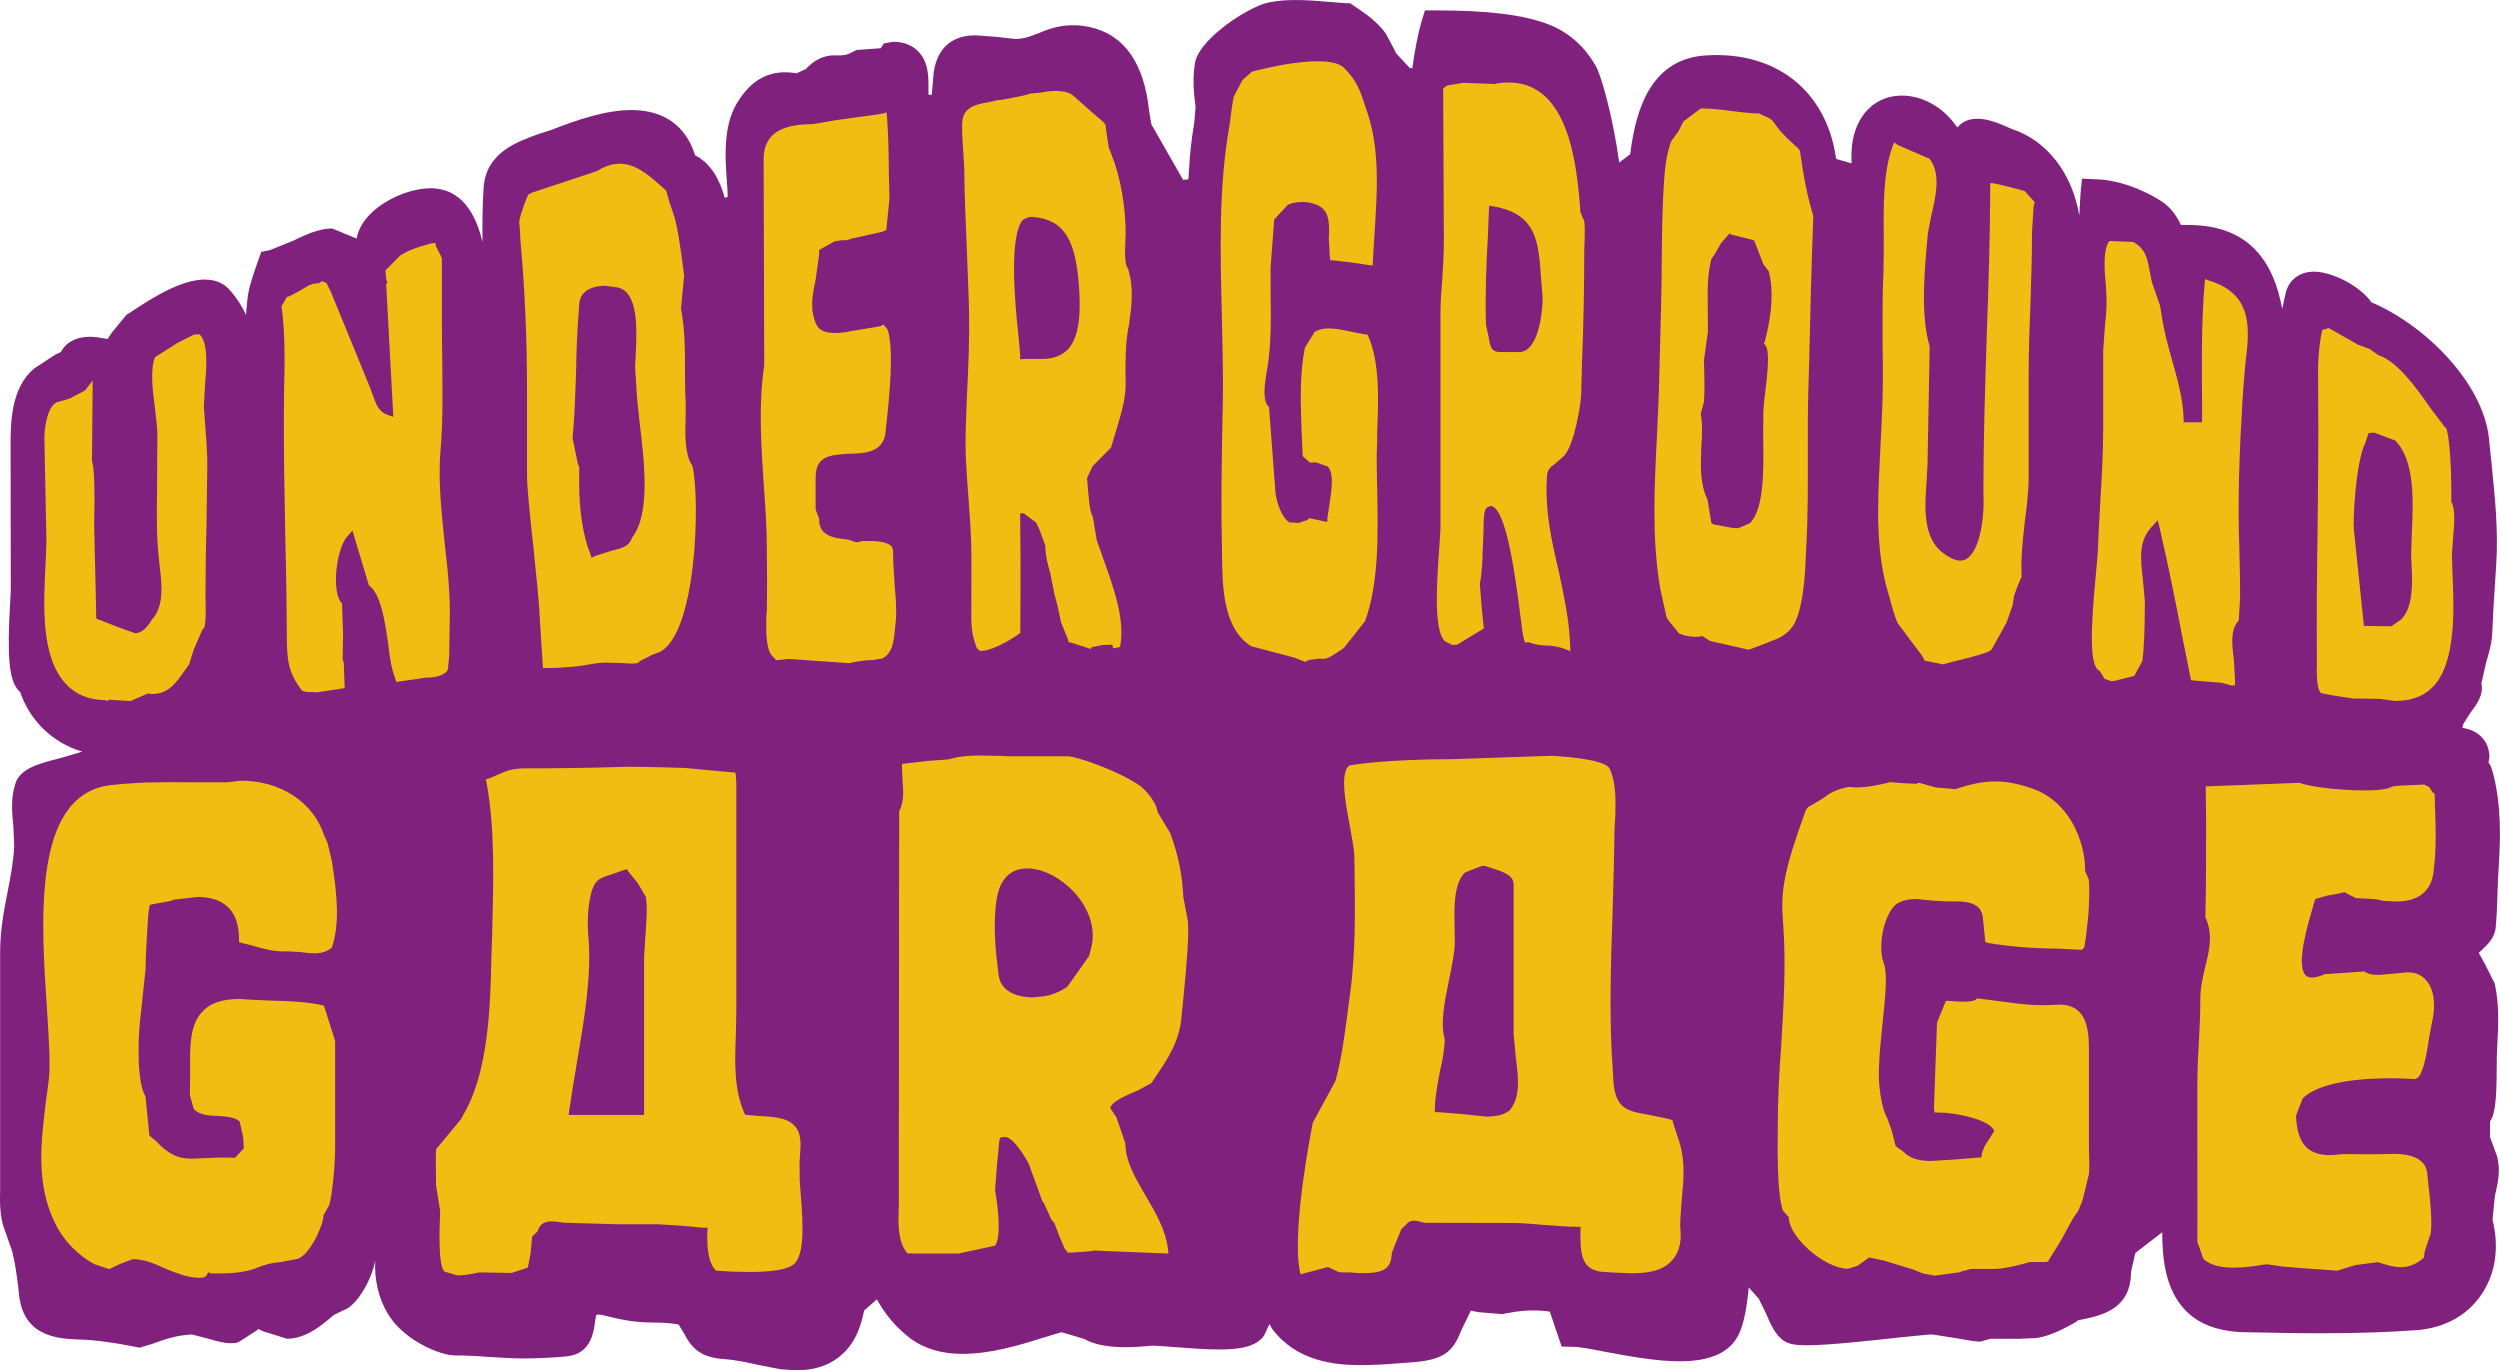 <svg width="800" height="438.48" version="1.1" viewBox="0 0 211.67 116.01" xmlns="http://www.w3.org/2000/svg">
 <g transform="translate(166.18 .355)">
  <g transform="matrix(8.272 0 0 -8.272 45.131 78.113)">
   <path d="m0 0c0.011 0.121 0.015 0.232 0.018 0.355 3e-3 0.097 7e-3 0.192 0.014 0.291 0.016 0.253 0.026 0.588-0.057 0.916l-0.025 0.08-0.024 0.042 9e-3 0.052c0 0.135-0.082 0.272-0.277 0.3l9e-3 0.038 0.075 0.119c0.061 0.08 0.136 0.18 0.111 0.297l0.049 0.219c0.029 0.092 0.06 0.201 0.063 0.318 6e-3 0.157 0.016 0.315 0.026 0.468l0.013 0.2c0.024 0.364-0.012 0.696-0.047 1.043l-0.026 0.258c-0.06 0.576-0.662 1.168-1.204 1.396-0.111 0.164-0.4 0.314-0.588 0.314-0.154 0-0.265-0.093-0.292-0.231l-0.033-0.151c-0.041 0.225-0.115 0.43-0.263 0.593-0.165 0.18-0.399 0.267-0.707 0.267h-0.067c-0.044 0.096-0.108 0.187-0.211 0.25-0.201 0.127-0.444 0.211-0.652 0.217l-0.149 7e-3 -0.015-0.148-0.01-0.174-2e-3 -0.056c-0.075 0.435-0.332 0.769-0.691 0.886l-0.055 0.024c-0.083 0.037-0.194 0.081-0.298 0.081-0.11 0-0.167-0.046-0.203-0.087l-1e-3 -2e-3 -0.052 0.067c-0.137 0.166-0.333 0.259-0.515 0.259-0.202 0-0.369-0.106-0.458-0.305-0.055-0.124-0.065-0.26-0.058-0.389l-0.156 0.045-5e-3 0.018c-0.102 0.678-0.608 1.084-1.32 1.043-0.551-0.028-0.726-0.514-0.785-1.012l-0.113-0.085c-0.066 0.483-0.19 0.91-0.241 0.99-0.045 0.079-0.188 0.314-0.49 0.427-0.255 0.096-0.618 0.14-1.138 0.14h-0.119l-0.034-0.109c-0.045-0.158-0.073-0.322-0.096-0.485l-0.03 7e-3 -4e-3 6e-3 -0.133 0.144-0.018 0.039-0.089 0.166c-0.093 0.123-0.209 0.202-0.284 0.252l-0.079 0.054h-0.045l-0.196 0.015c-0.234 0.022-0.483 0.031-0.651-0.024-0.242-0.088-0.649-0.377-0.693-0.593-0.03-0.163-0.015-0.315 4e-3 -0.46l-0.012-0.147-0.023-0.153c-0.021-0.149-0.03-0.295-0.039-0.442l-0.054-4e-3 -0.325 0.569-0.022 0.131c-0.05 0.492-0.254 0.785-0.606 0.863-0.223 0.049-0.393-4e-3 -0.522-0.061-0.081-0.03-0.145-0.06-0.244-0.06l-0.19 0.021-0.214 0.016c-0.317 0-0.41-0.217-0.431-0.395l-0.018-0.213h-0.034v0.028c1e-3 0.126 0.01 0.299-0.104 0.414-0.042 0.045-0.124 0.1-0.253 0.1l-0.1-0.017-0.031-0.049-0.248-0.018c-0.097-0.049-0.097-0.049-0.154-0.055l-0.108-1e-3c-0.132-0.015-0.209-0.089-0.259-0.14l-0.094-0.043c-0.244 0.043-0.431-0.043-0.575-0.252-0.188-0.259-0.156-0.617-0.132-0.927l3e-3 -0.085-0.03-0.011c-0.052 0.192-0.145 0.355-0.304 0.436-0.092 0.3-0.319 0.463-0.65 0.463-0.264 0-0.551-0.098-0.821-0.203l-0.116-0.037c-0.231-0.083-0.55-0.191-0.577-0.55-0.012-0.17-0.014-0.361-0.012-0.56-0.04 0.168-0.14 0.482-0.43 0.539-0.274 0.064-0.801-0.168-0.858-0.504l-0.251 0.103c-0.134 0-0.272-0.064-0.405-0.128l-0.23-0.093-0.091-0.019-0.057-0.163c-0.039-0.115-0.08-0.231-0.088-0.367l-7e-3 -0.071-3e-3 -0.045c-0.037 0.082-0.087 0.164-0.167 0.256-0.044 0.05-0.12 0.107-0.255 0.107-0.227 0-0.505-0.162-0.774-0.344l-0.027-0.016-0.146-0.177-0.048-0.071-0.071 0.012c-0.171 0.031-0.332-5e-3 -0.408-0.146l-0.06-0.028-0.212-0.14c-0.245-0.205-0.243-0.567-0.242-0.834l2e-3 -1.434-5e-3 -0.101c-0.035-0.596-0.013-0.823 0.087-0.93l0.014-0.012c0.1-0.297 0.336-0.522 0.635-0.611l-0.219-0.065c-0.224-0.056-0.418-0.106-0.466-0.265-0.048-0.15-0.033-0.298-0.02-0.432l9e-3 -0.204c-7e-3 -0.157-0.037-0.311-0.068-0.472-0.039-0.196-0.076-0.399-0.076-0.613v-2.458c-2e-3 -0.019-9e-3 -0.194 0.027-0.329l0.068-0.195 0.03-0.086c0.03-0.125 0.045-0.239 0.058-0.342l0.012-0.111c0.052-0.418 0.4-0.437 0.609-0.445l0.086-3e-3c0.246-0.019 0.491-0.072 0.492-0.072l0.048-8e-3 0.122 0.037c0.151 0.054 0.252 0.088 0.41 0.098l0.17-0.044c0.101-0.03 0.166-0.046 0.226-0.046l0.054 2e-3 0.032 0.012 0.158 0.101 0.043 0.03 0.045-0.022 0.245-0.077c0.18 0 0.327 0.116 0.418 0.191l0.062 0.052 0.103 0.051c0.101 0.025 0.271 0.256 0.322 0.506 0 0-0.038-0.371 0.206-0.65 0.171-0.194 0.465-0.321 0.613-0.321 0.101 0 0.211-5e-3 0.322-0.014 0.124-7e-3 0.251-0.017 0.375-0.017 0.129 0 0.385 0.01 0.484 0.028 0.208 0.042 0.236 0.247 0.248 0.341l0.012 0.072c0.031 0.039 0.23-0.073 0.574-0.073 0.138 0 0.229-0.012 0.271-0.021l0.054-0.089c0.061-0.112 0.136-0.248 0.409-0.264 0.107-8e-3 0.214-0.029 0.329-0.055l0.253-0.05 0.159-0.01c0.223 0 0.399 0.072 0.525 0.221 0.09 0.102 0.139 0.24 0.169 0.39l0.131 0.115c0.079-0.145 0.189-0.282 0.346-0.403 0.141-0.102 0.317-0.155 0.531-0.155 0.283 0 0.573 0.086 0.806 0.16l0.207 0.062 0.229-0.068c0.167-0.094 0.419-0.097 0.65-0.074l0.047 4e-3c0.061 0 0.15-9e-3 0.251-0.016 0.139-0.011 0.298-0.023 0.435-0.023 0.188 0 0.377 0.019 0.462 0.144l0.053 0.116 0.033-0.055c0.25-0.326 0.634-0.365 0.9-0.365 0.123 0 0.249 7e-3 0.37 0.017l0.135 0.01c0.345 0.023 0.44 0.105 0.527 0.331l0.098 0.2 0.075-0.016 0.246-0.02c0.179 0.036 0.308 0.05 0.486 0.026l0.122-0.358 0.118-3e-3c0.07 0 0.206-0.027 0.349-0.055 0.223-0.041 0.502-0.093 0.742-0.093 0.315 0 0.519 0.093 0.606 0.281 0.048 0.1 0.081 0.268 0.1 0.475l0.103-0.116 0.068-0.139c0.052-0.12 0.101-0.236 0.194-0.295 0.046-0.029 0.11-0.042 0.227-0.042 0.237 0 0.671 0.05 0.987 0.084 0.139 0.013 0.247 0.025 0.299 0.027l0.235-0.037c0.125-0.021 0.204-0.037 0.255-0.037l0.104 0.029h0.291l0.184 8e-3c0.164 0.027 0.308 0.114 0.395 0.16l0.032 0.024 0.037 6e-3c0.201 0.042 0.502 0.105 0.502 0.49l0.044 0.191 0.275 0.212c0-0.29 0.039-0.587 0.229-0.79 0.137-0.15 0.345-0.227 0.611-0.233 0.255-5e-3 0.517-0.011 0.78-0.011 0.374 0 0.694 0.011 0.985 0.032 0.271 0.021 0.503 0.14 0.648 0.345 0.155 0.214 0.201 0.489 0.128 0.785l0.024 0.245c0.028 0.122 0.064 0.258 0.02 0.411l-0.07 0.19v0.16c0.066 0.093 0.068 0.305 0.07 0.67l4e-3 0.099c0.011 0.207 0.023 0.424-0.026 0.643l-0.105 0.209-0.058 0.105 0.032 0.03c0.056 0.054 0.133 0.121 0.142 0.236" fill="#81217e"/>
  </g>
  <g transform="matrix(8.272 0 0 -8.272 -55.649 55.689)">
   <path d="m0 0-0.115 0.045-0.438 0.115c-0.293 0.18-0.297 0.615-0.301 0.932l-1e-3 0.118c-0.011 0.425-1e-3 0.854 5e-3 1.27l4e-3 0.157c6e-3 0.297-4e-3 0.611-0.01 0.917-0.016 0.643-0.033 1.311 0.077 1.929l9e-3 0.062c0.024 0.196 0.034 0.238 0.041 0.252l0.085 0.16 0.096 0.085c0.077 0.022 0.774 0.201 0.942 0.04 0.132-0.132 0.169-0.242 0.213-0.38l0.028-0.081c0.128-0.389 0.099-0.807 0.073-1.22-6e-3 -0.102-0.014-0.204-0.018-0.299l-1e-3 -0.043-0.044 3e-3 -0.109 0.018-0.249 0.031h-0.032l-5e-3 0.031-0.011 0.192c7e-3 0.13 9e-3 0.261-0.081 0.322-0.082 0.057-0.227 0.071-0.337 0.025l-0.141-0.152-0.037-0.491v-0.235c3e-3 -0.262 0.01-0.535-0.034-0.801l-9e-3 -0.047c-0.015-0.108-0.046-0.285 0.027-0.346l0.066-0.877c0.011-0.095 0.061-0.254 0.143-0.304l0.098-4e-3 0.087 0.03 0.017 0.018 0.185-0.039 2e-3 0.045 0.019 0.124c0.019 0.134 0.054 0.317-0.014 0.398l-0.121 0.043-0.064-2e-3 -0.073 0.066-0.011 0.242c-0.01 0.288-0.023 0.583 0.033 0.867l0.099 0.161c0.099 0.064 0.245 0.031 0.372 4e-3l0.142-0.028h0.024l0.012-0.019c0.12-0.273 0.104-0.664 0.091-0.974v-0.11c-9e-3 -0.148-4e-3 -0.309 0-0.48 8e-3 -0.45 0.021-0.956-0.124-1.352l-0.217-0.275c-0.109-0.073-0.162-0.11-0.201-0.11h-0.066l-0.097-0.013z" fill="#f2bd12"/>
  </g>
  <g transform="matrix(8.272 0 0 -8.272 -94.335 55.786)">
   <path d="m0 0h-6e-3l-0.612 0.043-0.103-0.012h-0.021l-0.046 0.051c-0.058 0.072-0.057 0.252-0.053 0.408l5e-3 0.055c3e-3 0.189 3e-3 0.373 0 0.559v0.072c0 0.209-0.016 0.422-0.031 0.639-0.027 0.406-0.057 0.832 4e-3 1.231l-6e-3 2.106c-1e-3 0.108 0.028 0.186 0.085 0.245 0.101 0.103 0.279 0.119 0.417 0.119l0.246 0.043c0.167 0.023 0.435 0.058 0.463 0.064l0.046 0.014 6e-3 -0.046c0.013-0.188 0.017-0.373 0.018-0.561l6e-3 -0.249v-0.035l-0.032-0.314-0.05-0.02h-3e-3l-0.306-0.068-0.051-0.016h-0.052l-0.069-0.012-0.156-0.087v-0.047l-0.038-0.27c-0.037-0.162-0.056-0.305 0.01-0.447 0.063-0.145 0.366-0.064 0.366-0.064h9e-3l0.282 0.048 0.03 0.016 0.043-0.053c0.064-0.207 0.02-0.672-0.019-1.012l-5e-3 -0.056c-0.035-0.193-0.217-0.197-0.373-0.201-0.211-0.012-0.341-0.03-0.341-0.247v-0.324l0.024-0.063 0.012-0.036c0-0.073 0.021-0.173 0.214-0.198l0.081-0.011 0.086-0.028 0.068 0.014h0.058c0.167 0 0.249-0.033 0.249-0.1l4e-3 -0.14 0.013-0.214c0.012-0.131 0.023-0.265 0.01-0.382l-5e-3 -0.049c-0.015-0.158-0.028-0.26-0.131-0.318l-0.103-0.016c-0.056 0-0.138-9e-3 -0.237-0.031z" fill="#f2bd12"/>
  </g>
  <g transform="matrix(8.272 0 0 -8.272 -1.665 55.891)">
   <path d="m0 0-0.188 0.037-0.024 0.048-0.137 0.182-0.111 0.148c-0.019 0.033-0.041 0.101-0.07 0.203l-0.019 0.071c-0.143 0.447-0.122 0.923-0.099 1.39l0.019 0.395c0.015 0.265 0.015 0.539 0.01 0.802 0 0.252-3e-3 0.5 9e-3 0.749 3e-3 0.107 3e-3 0.221 3e-3 0.343-3e-3 0.313-7e-3 0.668 0.088 0.926l0.018 0.048 0.041-0.028 0.285-0.124 0.032-0.011c0.124-0.143 0.07-0.391 0.022-0.588l-0.035-0.181-3e-3 -0.04c-0.032-0.353-0.073-0.792 0.022-1.117l-0.022-1.201-0.01-0.183c-0.019-0.26-0.037-0.559 0.154-0.718 0.127-0.099 0.219-0.119 0.29-0.043 0.113 0.117 0.147 0.426 0.139 0.604l-1e-3 0.068c0 0.536 0.018 1.08 0.035 1.611 0.018 0.489 0.033 0.993 0.035 1.493v0.043l0.047-6e-3 0.159-0.037 0.146-0.039 0.103-0.114-0.012-0.05-0.016-0.271c1e-3 -0.244-9e-3 -0.489-0.016-0.739-0.01-0.242-0.018-0.49-0.018-0.736v-1.02c0-0.158-0.021-0.314-0.041-0.467-0.019-0.18-0.041-0.365-0.031-0.551l-0.045-0.105-0.033-0.093-0.014-0.096-0.013-0.036-0.05-0.14-0.15-0.272c-0.018-0.021-0.037-0.041-0.413-0.131z" fill="#f2bd12"/>
  </g>
  <g transform="matrix(8.272 0 0 -8.272 -38.339 29.452)">
   <path d="m0 0h0.094c0.197 0 0.241 0.403 0.241 0.557l-0.016 0.201c-0.026 0.368-0.043 0.656-0.486 0.733l-0.046 7e-3 -0.013-0.321c-0.018-0.317-0.024-0.559-0.022-0.786l4e-3 -0.121 0.027-0.117c0.016-0.105 0.025-0.153 0.126-0.153zm0.619-3.063s-0.114 0.059-0.239 0.059c-0.101 0-0.192 0.035-0.192 0.035l-0.033-4e-3 -0.011 0.032c-0.011 0.038-0.023 0.125-0.043 0.289-0.041 0.323-0.139 1.076-0.299 1.076l-0.035-0.013c-0.034-0.024-0.035-0.104-0.037-0.205v-0.04l-9e-3 -0.193c-2e-3 -0.112-5e-3 -0.221-0.029-0.346l0.018-0.23 0.023-0.226-0.273-0.166-0.051-2e-3 -0.076 0.038c-0.109 0.113-0.087 0.543-0.055 0.971l0.011 0.176v2.191c0 0.127 9e-3 0.252 0.019 0.377 8e-3 0.129 0.016 0.251 0.016 0.381l-7e-3 1.561 0.04 0.031 0.062 0.01 0.105 0.017 0.151-6e-3 0.182-6e-3 1e-3 4e-3 0.029 5e-3c0.718 0.095 0.799-0.837 0.835-1.323l0.039-0.09c7e-3 -0.051 7e-3 -0.126 1e-3 -0.258l-1e-3 -0.032c0-0.377-7e-3 -0.753-0.022-1.13l-0.01-0.36c-5e-3 -0.105-0.068-0.505-0.175-0.622l-0.094-0.083c-0.06-0.042-0.085-0.062-0.083-0.187l-2e-3 -0.032c-8e-3 -0.286 0.053-0.579 0.12-0.858 0.05-0.235 0.105-0.478 0.119-0.723z" fill="#f2bd12"/>
  </g>
  <g transform="matrix(8.272 0 0 -8.272 -79.027 18.005)">
   <path d="m0 0-0.065-0.028c-0.15-0.17-0.079-0.895-0.045-1.205l0.016-0.18v-0.045l0.042 4e-3h0.188c0.113 0 0.2 0.037 0.261 0.1 0.129 0.144 0.126 0.417 0.111 0.643-0.033 0.438-0.128 0.702-0.507 0.711zm-0.507-4.442-0.031 0.029c-0.059 0.15-0.057 0.26-0.056 0.383l1e-3 0.56c0 0.196-0.016 0.395-0.029 0.584-0.019 0.233-0.037 0.476-0.029 0.713 3e-3 0.119 9e-3 0.24 0.013 0.359 0.014 0.277 0.026 0.563 0.021 0.843-5e-3 0.223-0.017 0.446-0.024 0.667-0.01 0.265-0.024 0.53-0.025 0.793l-0.012 0.203c-6e-3 0.09-0.014 0.183-9e-3 0.274 7e-3 0.162 0.151 0.187 0.263 0.207l0.097 0.021 0.044 4e-3 0.218 0.043 0.082 0.022 0.101 9e-3c0.114 0.023 0.242 0.03 0.322-0.023l0.215-0.19 0.102-0.087 0.022-0.028 0.012-0.094 0.021-0.136 0.029-0.076c0.094-0.237 0.145-0.534 0.145-0.821l-2e-3 -0.031c-0.01-0.2-3e-3 -0.283 0.027-0.318 0.061-0.201 0.035-0.391 8e-3 -0.578l-8e-3 -0.039c-0.027-0.159-0.027-0.315-0.027-0.468l2e-3 -0.088c0-0.156-0.044-0.302-0.088-0.45l-0.062-0.206-0.189-0.191-0.056-0.12c0.016-0.214 0.027-0.356 0.059-0.395l0.018-0.111 0.022-0.132 0.085-0.24c0.093-0.264 0.198-0.558 0.158-0.826l-5e-3 -0.027-0.069-0.013-0.01 0.037-0.099-3e-3 -0.108-0.021-0.019-0.02-0.024 0.01-0.173 0.056-0.024 4e-3 -5e-3 0.024-0.073 0.18-0.037 0.175-0.029 0.106-0.043 0.217c-0.026 0.091-0.051 0.183-0.051 0.285l-0.024 0.066-0.043 0.115-0.029 0.057-0.125 0.094h-0.037v-0.041c4e-3 -0.271 4e-3 -0.545 3e-3 -0.817l-2e-3 -0.365-0.017-0.015c-0.023-0.015-0.241-0.165-0.378-0.17z" fill="#f2bd12"/>
  </g>
  <g transform="matrix(8.272 0 0 -8.272 -21.278 43.944)">
   <path d="m0 0 0.024-0.012 0.187-0.035 0.063-4e-3 0.12 0.051c0.149 0.148 0.139 0.56 0.137 0.834 0 0.095-4e-3 0.178 1e-3 0.227-5e-3 0.08 6e-3 0.18 0.021 0.296 0.02 0.17 0.047 0.404 0 0.465l-0.015 0.016 8e-3 0.02c0.075 0.281 0.092 0.525 0.04 0.723l-0.054 0.07-0.095 0.245-0.242 0.061v0.015l-8e-3 -0.015-2e-3 9e-3 -0.088-0.101-0.061-0.107-0.036-0.052c-0.027-0.105-0.041-0.228-0.038-0.388l2e-3 -0.361-0.041-0.293 2e-3 -0.047c5e-3 -0.183 5e-3 -0.308-2e-3 -0.376l-0.033-0.122c0.02-0.096 0.015-0.223 6e-3 -0.346-6e-3 -0.182-0.015-0.371 0.063-0.527zm-0.014-1.205-0.081 0.052c-0.015-0.013-0.142-0.019-0.237 0.026l-0.102 0.125-0.025 0.038-0.023 0.106-0.042 0.19c-0.088 0.512-0.059 1.045-0.034 1.556 8e-3 0.194 0.02 0.386 0.023 0.573l0.011 0.42c6e-3 0.247 0.015 0.498 0.015 0.749 3e-3 0.294 4e-3 0.602 0.027 0.907 0.01 0.155 0.034 0.272 0.071 0.374l0.07 0.095 0.056 0.108 0.176 0.132h2e-3c0.107 0 0.211-0.013 0.312-0.027 0.094-0.01 0.185-0.024 0.28-0.024l0.103-0.047 0.033-0.023 0.081-0.107 0.08-0.084 0.101-0.093 0.023-0.028c0.035-0.256 0.076-0.469 0.137-0.667-0.019-0.503-0.032-0.991-0.042-1.474l-0.01-0.344c-5e-3 -0.201-5e-3 -0.41-4e-3 -0.615 0-0.318 2e-3 -0.649-0.017-0.969l-3e-3 -0.072c-7e-3 -0.17-0.022-0.483-0.104-0.67-0.063-0.14-0.179-0.182-0.249-0.207l-0.037-0.016-0.195-0.074-0.396 0.09" fill="#f2bd12"/>
  </g>
  <g transform="matrix(8.272 0 0 -8.272 23.03 57.676)">
   <path d="m0 0h-0.037l-0.096 0.027-0.314 0.026-0.081 0.402c-0.074 0.383-0.152 0.778-0.243 1.167l-0.017 0.07-0.049-0.055c-0.153-0.151-0.127-0.342-0.104-0.543l0.021-0.23c0-0.29-9e-3 -0.493-0.025-0.613l-0.083-0.153-0.194-0.049-0.038-7e-3 -0.071 0.025-0.053 0.083c-0.105 0.045-0.093 0.42-0.032 1.044l0.016 0.191c5e-3 0.172 0.016 0.342 0.025 0.514 0.016 0.251 0.029 0.507 0.029 0.763v0.768l0.018 0.255c9e-3 0.089 0.019 0.186 0.016 0.284l-7e-3 0.129c-7e-3 0.076-0.04 0.357 0.036 0.451l0.244-0.01c0.129-0.07 0.147-0.18 0.166-0.286l0.025-0.124 0.083-0.239 0.018-0.107c0.02-0.144 0.062-0.295 0.101-0.438 0.056-0.197 0.116-0.402 0.123-0.612v-0.04h0.189v0.191c-3e-3 0.401-9e-3 0.817 0.026 1.226l4e-3 0.049 0.047-0.017c0.451-0.14 0.409-0.501 0.366-0.848l-0.02-0.231-0.01-0.151c-0.029-0.493-0.051-1.006-0.032-1.504l3e-3 -0.141c5e-3 -0.124 5e-3 -0.246 5e-3 -0.37l-0.014-0.233c-0.087-0.086-0.07-0.245-0.05-0.398l0.013-0.231z" fill="#f2bd12"/>
  </g>
  <g transform="matrix(8.272 0 0 -8.272 -140.06 58.225)">
   <path d="m0 0h-0.023l-0.042 0.012c-0.147 0.187-0.156 0.328-0.157 0.563v0.066c-2e-3 0.307-7e-3 0.616-0.015 0.929-8e-3 0.422-0.017 0.846-0.015 1.272l2e-3 0.232c7e-3 0.276 0.011 0.555-0.02 0.83l-7e-3 0.041 0.056 0.098c0.022 2e-3 0.063 0.023 0.226 0.119l0.042 0.015 0.065 8e-3 0.025 0.02 0.047-0.02 0.045-0.091 0.4-0.976 0.026-0.071c0.034-0.099 0.064-0.184 0.16-0.213l0.053-0.019-0.073 1.362 0.013 0.014-0.011 0.025-0.01 0.098 0.156 0.157c0.131 0.079 0.275 0.107 0.316 0.121l0.04 2e-3 7e-3 -0.035 0.045-0.088 0.014-0.036v-0.675c0-0.114 2e-3 -0.231 4e-3 -0.343 1e-3 -0.31 0.01-0.631-0.018-0.945-0.026-0.31 0.011-0.636 0.043-0.952 0.031-0.268 0.061-0.547 0.051-0.823l-5e-3 -0.332-0.014-0.14c-0.035-0.053-0.114-0.079-0.227-0.079l-0.3-0.044-0.019 0.06c-0.032 0.079-0.05 0.203-0.065 0.335-0.033 0.228-0.075 0.509-0.197 0.594l-0.168 0.561-0.046-0.053c-0.119-0.117-0.175-0.583-0.061-0.693l0.011-0.32-5e-3 -0.25 0.012-0.035 9e-3 -0.262-0.214-0.033-0.074-0.01z" fill="#f2bd12"/>
  </g>
  <g transform="matrix(8.272 0 0 -8.272 -114.99 23.837)">
   <path d="m0 0c-0.071 0-0.247-0.021-0.26-0.187l-2e-3 -0.041c-0.018-0.218-0.027-0.438-0.03-0.658-6e-3 -0.194-0.014-0.39-0.028-0.582l-8e-3 -0.091 0.054-0.264 0.014-0.028v-0.185c0-0.272 0.043-0.539 0.113-0.705l0.013-0.043 0.04 0.019 0.158 0.051c0.116 0.028 0.187 0.045 0.218 0.138 0.189 0.241 0.125 0.78 0.077 1.171-0.013 0.122-0.026 0.231-0.031 0.318l-0.016 0.26 8e-3 0.148c0.01 0.243 0.026 0.612-0.186 0.662l-0.134 0.017m-0.596-3.913h-0.035l-0.033 0.513c-4e-3 0.149-0.038 0.453-0.067 0.745-0.033 0.302-0.063 0.588-0.063 0.719v0.863c0 0.548-0.024 1.066-0.068 1.541l-4e-3 0.085-8e-3 0.104c0.016 0.094 0.079 0.25 0.093 0.276l0.04 0.021 0.661 0.219c0.28 0.179 0.476 9e-3 0.661-0.155l0.05-0.046 0.034-0.119 0.037-0.11c0.036-0.096 0.07-0.3 0.112-0.639l-0.032-0.336c0.041-0.224 0.041-0.433 0.041-0.638 0-0.106 0-0.21 7e-3 -0.315v-0.151c-7e-3 -0.173-0.012-0.391 0.068-0.506 0.082-0.317 0.051-1.788-0.366-1.919l-0.031-0.01-0.137-0.069-0.025-0.022c-0.039-6e-3 -0.061-8e-3 -0.157 0l-0.175 5e-3 -0.078-5e-3 -0.201-0.032c-0.11-0.011-0.219-0.019-0.324-0.019" fill="#f2bd12"/>
  </g>
  <g transform="matrix(8.272 0 0 -8.272 -155.15 59.009)">
   <path d="m0 0-0.01 2e-3 -0.207 0.013-0.015-0.013-0.03 9e-3c-0.166 2e-3 -0.303 0.06-0.399 0.168-0.255 0.271-0.228 0.804-0.206 1.233 5e-3 0.116 0.012 0.228 7e-3 0.315l-0.019 0.964c-1e-3 0.057 0.016 0.31 0.123 0.367l0.132 0.038 0.162 0.085 0.077 0.101-7e-3 -0.822 7e-3 -0.031c0.016-0.076 0.023-0.268 0.016-0.575v-0.086c5e-3 -0.296 0.016-0.598 0.02-0.897l3e-3 -0.028 0.03-0.01 0.191-0.075 0.171-0.062c0.041 0 0.102 0.015 0.175 0.138 0.13 0.14 0.102 0.373 0.078 0.564l-5e-3 0.052c-0.026 0.219-0.023 0.449-0.02 0.667l3e-3 0.608c1e-3 0.062-0.012 0.157-0.022 0.255-0.026 0.194-0.053 0.415-2e-3 0.541l0.227 0.144 0.171 0.087 0.058 3e-3c0.092-0.09 0.072-0.328 0.055-0.537l-0.011-0.207 0.01-0.13c0.011-0.166 0.029-0.34 0.025-0.509-2e-3 -0.172-6e-3 -0.34-7e-3 -0.51-7e-3 -0.263-0.011-0.525-0.011-0.786v-0.035c6e-3 -0.148 0-0.249-0.012-0.286l-0.022-0.027-0.085-0.196-0.049-0.155-0.046-0.065c-0.091-0.131-0.184-0.264-0.378-0.234z" fill="#f2bd12"/>
  </g>
  <g transform="matrix(8.272 0 0 -8.272 33.967 52.636)">
   <path d="m0 0 0.281-4e-3 0.1 0.07c0.126 0.125 0.116 0.377 0.107 0.565l-5e-3 0.086 7e-3 0.22c0.016 0.338 0.034 0.756-0.17 0.961l-0.218 0.081-0.055-6e-3 -0.03-0.094c-0.103-0.199-0.131-0.809-0.119-0.9zm0.32-0.768-0.068 8e-3 -0.087 0.013-0.142 3e-3h-0.124l-0.192 0.028-0.107 0.021-0.037 6e-3c-0.024 0.019-0.051 0.078-0.044 0.314v0.037c-4e-3 0.439 0 0.875 7e-3 1.317 6e-3 0.462 9e-3 0.923 6e-3 1.392v0.049c-4e-3 0.204-4e-3 0.413 0.042 0.609l0.066 0.02 0.298-0.17 0.124-0.046 0.083-0.06c0.201-0.066 0.397-0.343 0.541-0.55l0.136-0.18 0.023-0.023c0.056-0.196 0.05-0.73 0.05-0.752 0.045-0.069 0.029-0.241 0.016-0.391l-0.01-0.148 5e-3 -0.174c8e-3 -0.188 0.016-0.375 3e-3 -0.568-0.031-0.374-0.125-0.755-0.589-0.755" fill="#f2bd12"/>
  </g>
  <g transform="matrix(8.272 0 0 -8.272 31.766 107.23)">
   <path d="m0 0h-4e-3s-0.276 0.021-0.373 0.027l-0.181 0.015-0.169 0.024-0.05-6e-3c-0.065-0.011-0.179-0.029-0.292-0.029-0.144 0-0.247 0.032-0.308 0.09l-0.061 0.174v0.039l-1e-3 1.482c0 0.163 3e-3 0.324 0.014 0.481 8e-3 0.158 0.017 0.316 0.017 0.474-2e-3 0.12 0.025 0.231 0.051 0.342 0.042 0.17 0.081 0.334 0 0.504 6e-3 0.083 0.013 0.913 4e-3 1.299v0.041l0.963 0.037c0.062-0.032 0.373-0.078 0.661-0.078 0.195 0 0.256 0.023 0.273 0.035 0.027 0.011 0.077 0.014 0.184 0.018l0.154 7e-3 0.051-0.025 0.037-0.056 0.02-0.01 4e-3 -0.147c8e-3 -0.229 0.015-0.441-0.018-0.672-0.019-0.13-0.101-0.287-0.378-0.287l-0.139 7e-3 -0.022 7e-3 -0.064 0.011-0.188 0.01-0.083 0.041-0.033 0.02-0.088-0.02-0.089-0.015-0.124-0.035-0.023-0.078c-0.05-0.172-0.173-0.579-0.082-0.695 0.032-0.045 0.101-0.04 0.203 3e-3l0.405 0.028c0.026-0.016 0.048-0.035 0.156-0.035l0.211 0.019c0.139 0.023 0.214-0.012 0.274-0.084 0.075-0.096 0.092-0.25 0.049-0.432l-0.026-0.138c-0.023-0.149-0.052-0.342-0.113-0.414l-0.032-0.018c-0.071 4e-3 -0.147 9e-3 -0.246 9e-3 -0.456 0-0.776-0.074-0.906-0.208l-0.067-0.176c0.013-0.324 0.152-0.436 0.457-0.394l0.043 2e-3c5e-3 0 0.314-5e-3 0.416 0l0.083 2e-3c0.21 0 0.332-0.067 0.345-0.202l5e-3 -0.059c0.041-0.336 0.047-0.539 0.018-0.587l-0.049-0.149-9e-3 -0.065c-0.168-0.148-0.312-0.097-0.471-0.046l-0.229-0.03-0.174-0.053z" fill="#f2bd12"/>
  </g>
  <g transform="matrix(8.272 0 0 -8.272 -149.31 107.83)">
   <path d="m0 0c-0.122 0-0.236 0.05-0.35 0.095-0.109 0.051-0.215 0.096-0.329 0.096l-0.136-0.051-0.105-0.051-0.148 0.048c-0.177 0.094-0.322 0.243-0.411 0.428-0.197 0.407-0.14 0.842-0.087 1.264l0.027 0.205c0.017 0.151 0 0.412-0.019 0.709-0.062 0.914-0.147 2.166 0.617 2.295 5e-3 2e-3 0.265 0.033 0.498 0.033l0.133 2e-3c0.101 0 0.203-2e-3 0.29-2e-3h0.19c0.097 0 0.12 0 0.127 2e-3l0.132 0.015c0.405 0 0.74-0.221 0.85-0.562l0.033-0.071 0.045-0.187 0.011-0.071c0.039-0.266 0.074-0.569-0.011-0.818-0.102-0.081-0.212-0.058-0.329-0.044l-0.119 6e-3h-0.051c-0.105 0-0.2 0.027-0.294 0.054l-0.125 0.032-0.032 9e-3v0.034c0 0.355-0.231 0.428-0.424 0.428l-0.231-0.026-0.064-0.019-0.16-0.028-0.034-8e-3 -0.013-0.072c-7e-3 -0.062-0.031-0.475-0.031-0.594l-0.052-0.486c-0.028-0.24-0.036-0.664 0.052-0.81l0.04-0.399 0.069-0.058c0.18-0.193 0.297-0.185 0.477-0.174l0.169 7e-3 0.163-2e-3 0.088 0.096-6e-3 0.11-0.036 0.164c-0.049 0.048-0.141 0.051-0.232 0.058-0.092 2e-3 -0.186 0.012-0.238 0.071l-0.039 0.138 2e-3 0.266c-2e-3 0.236-6e-3 0.463 0.132 0.599 0.081 0.086 0.207 0.123 0.378 0.123 0.102-9e-3 0.209-0.012 0.321-0.017 0.185-4e-3 0.378-0.012 0.538-0.051l0.115-0.361v-1.101c0-0.129-0.024-0.462-0.061-0.581l-0.059-0.105c5e-3 -0.086-0.134-0.401-0.263-0.444l-0.175-0.033c-0.08-8e-3 -0.149-0.019-0.246-0.06-0.103-0.045-0.266-0.057-0.387-0.057-0.091 0-0.093 0-0.105 0.016l-0.025-0.043-0.028-0.015-0.042-2e-3" fill="#f2bd12"/>
  </g>
  <g transform="matrix(8.272 0 0 -8.272 -2.343 107.65)">
   <path d="m0 0-0.122 0.022-0.113 0.045-0.241 0.073-0.049 0.015-0.151 0.031-0.117-0.085-0.097-0.03c-0.239 0-0.608 0.323-0.608 0.53l-0.059 0.065c-0.026 0.071-0.061 0.255-0.053 0.797v0.034c0 0.289 0.014 0.576 0.035 0.852 0.024 0.402 0.051 0.816 0.022 1.23l-7e-3 0.099c-0.023 0.332 0.07 0.594 0.164 0.88l0.076 0.213 0.022 0.025 0.15 0.089c0.065 0.05 0.134 0.095 0.269 0.118l0.067-6e-3c0.153 0 0.332 0.049 0.352 0.055 0.094-0.01 0.231-0.018 0.274-0.018l1e-3 9e-3 0.033-1e-3 0.161-0.045 0.201-0.017c0.305 0.103 0.495 0.103 0.771 0.011 0.382-0.125 0.556-0.527 0.556-0.853l0.036-0.08c0.013-0.119 0-0.366-0.013-0.455l-4e-3 -0.032c-0.011-0.123-0.027-0.194-0.028-0.21l-0.024-0.026-0.178 9e-3 -0.055 3e-3c-0.284 2e-3 -0.515 0.023-0.727 0.058l-0.029 0.01-0.026 0.252c-0.016 0.15-0.162 0.164-0.29 0.164h-0.079l-0.135 7e-3 -0.174 0.017c-0.124 0-0.204-0.033-0.248-0.094-0.1-0.133-0.145-0.41-0.09-0.557 0.043-0.107 0.019-0.343-0.01-0.617-0.015-0.153-0.034-0.316-0.037-0.461-0.011-0.279 0.059-0.48 0.086-0.515l0.046-0.131 0.039-0.155 0.075-0.053c0.067-0.07 0.158-0.098 0.285-0.098l0.2 0.012 0.078 6e-3 0.205 0.016 0.033 1e-3 9e-3 0.05 0.024 0.064 0.1 0.157c-0.041 0.121-0.412 0.19-0.566 0.19h-0.044l-7e-3 0.046 0.031 0.873 0.091 0.223h0.032l0.134-8e-3c0.118 0 0.138 0.019 0.141 0.023l0.014 0.011 0.019-2e-3 0.214-0.028c0.19-0.026 0.364-0.049 0.555-0.036 0.311 0.028 0.355-0.201 0.355-0.448v-1.02c6e-3 -0.16 4e-3 -0.233 0-0.264l-0.065-0.268-0.046-0.111-0.047-0.066-0.136-0.248-0.111-0.177-9e-3 -0.022-0.023-8e-3h-0.167c6e-3 0-0.242-0.071-0.356-0.071h-0.246l-0.09-0.023-0.032-0.012-0.127-0.017-0.12-0.017" fill="#f2bd12"/>
  </g>
  <g transform="matrix(8.272 0 0 -8.272 -118.04 94.043)">
   <path d="m0 0h0.773v1.617l0.015 0.235c8e-3 0.132 0.021 0.254 4e-3 0.379l-0.084 0.142-0.093 0.115-0.018 0.028-0.033-0.01-0.111-0.039c-0.141-0.043-0.195-0.057-0.232-0.242-0.025-0.121-0.031-0.26-0.017-0.417 0.032-0.387-0.046-0.841-0.113-1.238-0.018-0.103-0.034-0.207-0.05-0.3zm-1.139-1.642-0.132 0.039c-0.062 0.06-0.053 0.412-0.043 0.617l-0.019 0.117-0.024 0.152v0.038c-3e-3 0.193-2e-3 0.282 0 0.327l0.256 0.309 0.028 0.053c0.254 0.433 0.273 1.111 0.283 1.603l8e-3 0.249c0.012 0.511 0.033 1.046-0.058 1.542l-6e-3 0.032 0.034 9e-3 0.099 0.043c0.085 0.037 0.135 0.06 0.289 0.06h0.173c0.173 0 0.344 4e-3 0.516 7e-3l0.34 9e-3h5e-3c0.182 0 0.576-0.012 0.576-0.012l0.519-0.048 7e-3 -0.024 5e-3 -0.089v-2.341l-5e-3 -0.234c-0.01-0.27-0.021-0.546 0.085-0.792l0.01-0.021 0.021-3e-3 0.112-0.01c0.13-7e-3 0.291-0.013 0.367-0.095 0.08-0.076 0.07-0.201 0.062-0.305l-5e-3 -0.076 2e-3 -0.188 0.01-0.135c0.027-0.334 0.04-0.642-0.081-0.727-0.07-0.049-0.216-0.071-0.454-0.071l-0.178 4e-3 -0.152 9e-3c-0.072 0.064-0.096 0.206-0.091 0.397l4e-3 0.043h-0.045l-0.233 0.021-0.223 0.014h-0.413l-0.56 0.016-0.061 9e-3c-0.116 0.018-0.18-9e-3 -0.206-0.097l-0.056-0.055-0.015-0.166-0.029-0.15-0.166-0.055-0.331 6e-3s-0.126-0.031-0.225-0.031" fill="#f2bd12"/>
  </g>
  <g transform="matrix(8.272 0 0 -8.272 -44.7 93.809)">
   <path d="m0 0h0.043l0.236-0.019 0.243-0.026c0.115 0 0.187 0.02 0.243 0.062 0.117 0.136 0.09 0.348 0.064 0.546l-0.022 0.234v1.533c0 0.073-0.053 0.105-0.144 0.142l-0.156 0.05-0.03-3e-3 -0.167-0.065c-0.119-0.116-0.112-0.371-0.107-0.563l2e-3 -0.136c0-0.119-0.029-0.253-0.059-0.4-0.044-0.217-0.092-0.44-0.044-0.608-4e-3 -0.121-0.025-0.228-0.05-0.332-0.023-0.124-0.048-0.251-0.051-0.373zm-1.374-1.659-9e-3 0.042c-0.081 0.434 0.126 1.466 0.135 1.511l0.113 0.207 0.119 0.22c0.06 0.221 0.091 0.448 0.121 0.678l0.024 0.185c0.063 0.432 0.055 0.877 0.05 1.309l-3e-3 0.141c-2e-3 0.058-0.023 0.168-0.043 0.283-0.056 0.294-0.089 0.506-0.03 0.609l0.026 0.024c0.294 0.046 0.593 0.054 0.821 0.061l0.222 2e-3 1.023 0.035c0.256-0.014 0.561-0.052 0.597-0.135 0.066-0.153 0.059-0.325 0.056-0.477l-9e-3 -0.152c-1e-3 -0.266-0.012-0.532-0.018-0.797-0.018-0.55-0.04-1.122 2e-3 -1.674l4e-3 -0.078c0.017-0.303 0.142-0.324 0.37-0.363l0.212-0.045 0.025-0.01 4e-3 -0.023 0.07-0.214c0.057-0.199 0.038-0.382 0.021-0.555-6e-3 -0.101-0.017-0.2-0.017-0.298l4e-3 -0.053c7e-3 -0.128-0.026-0.232-0.096-0.299-0.101-0.111-0.274-0.124-0.411-0.124l-0.206 9e-3 -0.059 4e-3c-0.241 8e-3 -0.256 0.172-0.253 0.42l2e-3 0.043h-0.042c-0.108 0-0.214 0.012-0.323 0.018-0.103 7e-3 -0.21 0.021-0.315 0.021l-0.92 2e-3c-0.123 0.035-0.146 0.027-0.19-0.022l-0.046-0.044-0.096-0.239c-0.01-0.136-0.035-0.224-0.357-0.209l-0.066 6e-3h-0.09l-0.032 4e-3 -0.109 0.051z" fill="#f2bd12"/>
  </g>
  <g transform="matrix(8.272 0 0 -8.272 -79.209 73.17)">
   <path d="m0 0c-0.173 0-0.282-0.111-0.314-0.322-0.039-0.262-9e-3 -0.533 0.022-0.772 0.027-0.201 0.253-0.226 0.351-0.226l0.119 0.012c0.124 0.02 0.231 0.095 0.233 0.097l0.223 0.316 0.018 0.07c0.047 0.169 5e-3 0.353-0.118 0.518-0.14 0.183-0.352 0.307-0.534 0.307m-0.705-3.942h-0.407l-0.113 1e-3c-0.099 0.115-0.095 0.298-0.091 0.431l2e-3 0.063 3e-3 3.648c0 0.135 3e-3 0.256 0 0.382 0.051 0.099 0.044 0.206 0.036 0.304l-7e-3 0.148 1e-3 0.035 0.031 4e-3 0.229 0.026 0.204 0.015 0.05 0.01c0.07 0.021 0.167 0.031 0.294 0.031l0.191-4e-3 0.086-4e-3h0.611c0.085 0 0.494-0.14 0.722-0.29 0.101-0.065 0.192-0.215 0.192-0.258l0.01-0.03 0.125-0.208c0.086-0.237 0.122-0.423 0.134-0.654l0.047-0.251c0.011-0.129-8e-3 -0.408-0.052-0.842l-0.011-0.103c-0.017-0.278-0.137-0.451-0.286-0.672l-0.025-0.037-0.137-0.075c-0.101-0.042-0.271-0.111-0.284-0.181l0.063-0.094 0.092-0.268c1e-3 -0.189 0.104-0.357 0.211-0.542 0.101-0.17 0.199-0.342 0.225-0.535l4e-3 -0.05-0.761 0.031-0.055-9e-3 -0.172-0.012h-0.042l-0.035 0.047c-0.034 0.078-0.069 0.164-0.103 0.258l-0.029 0.031-0.078 0.174h-5e-3l-0.015 0.029c-0.029 0.086-0.067 0.185-0.102 0.28l-0.029 0.082c-0.045 0.093-0.168 0.283-0.246 0.283l-0.049-7e-3 -0.01-0.037-0.024-0.251-0.019-0.253c0.019-0.097 0.073-0.468 0-0.565l-0.376-0.081" fill="#f2bd12"/>
  </g>
 </g>
</svg>
